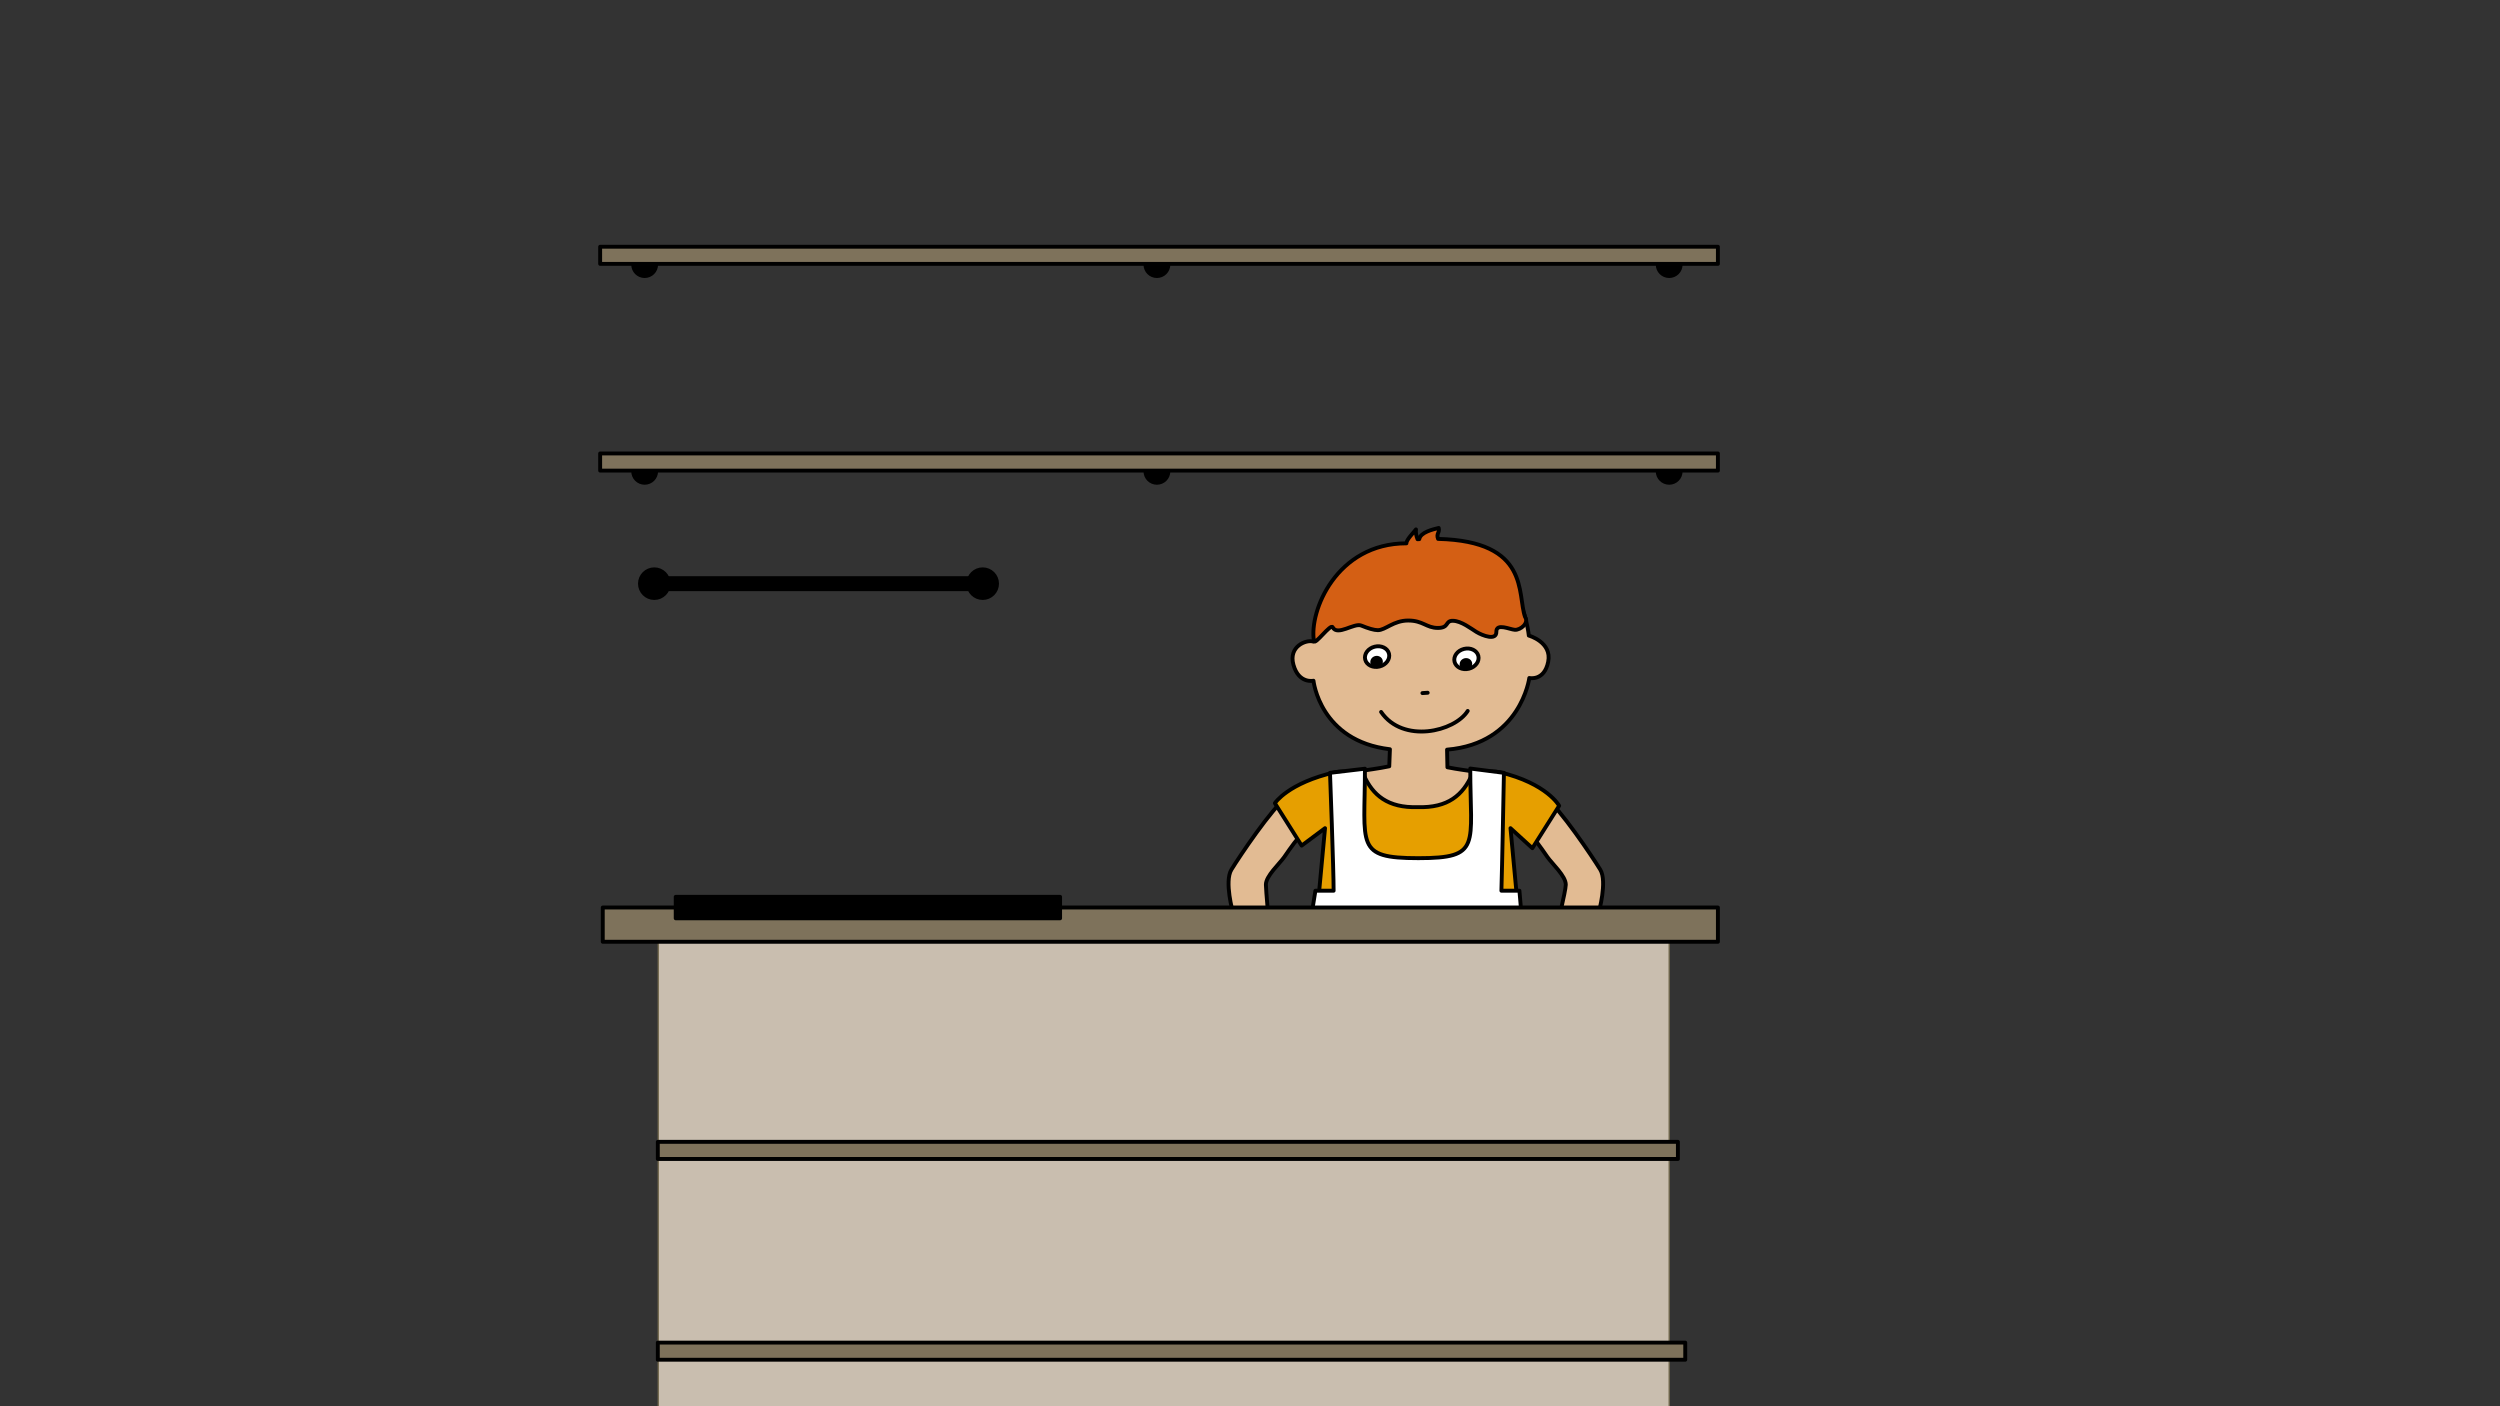 <?xml version="1.0" encoding="utf-8"?>
<!-- Generator: Adobe Illustrator 16.0.0, SVG Export Plug-In . SVG Version: 6.00 Build 0)  -->
<!DOCTYPE svg PUBLIC "-//W3C//DTD SVG 1.1//EN" "http://www.w3.org/Graphics/SVG/1.1/DTD/svg11.dtd">
<svg version="1.1" xmlns="http://www.w3.org/2000/svg" xmlns:xlink="http://www.w3.org/1999/xlink" x="0px" y="0px"
	 width="1919.999px" height="1080px" viewBox="0 0 1919.999 1080" enable-background="new 0 0 1919.999 1080" xml:space="preserve">
<rect x="0" y="0" width="1919.999" height="1080" fill="#333333" stroke="none"/>
<g id="zid" display="none">
	<rect display="inline" fill="#EDEBDD" width="1919.999" height="1080"/>
</g>
<g id="zunaj" display="none">
	<g id="zunaj_2_" display="inline">
		<g>
			<g>
				<defs>
					<rect id="SVGID_1_" width="370.197" height="1080"/>
				</defs>
				<clipPath id="SVGID_2_">
					<use xlink:href="#SVGID_1_"  overflow="visible"/>
				</clipPath>
				<g clip-path="url(#SVGID_2_)">
					<g>
						<rect x="-2.334" y="131.959" fill="none" width="243.568" height="963.198"/>
					</g>
					<g>
						
							<path fill="#57B2E5" stroke="#000000" stroke-width="3" stroke-linecap="round" stroke-linejoin="round" stroke-miterlimit="10" d="
							M408.211,884.429V-17.318H-34.145V897.64C69.58,894.362,355.508,874.438,408.211,884.429z"/>
						
							<path fill="#B8B5B5" stroke="#000000" stroke-width="3" stroke-linecap="round" stroke-linejoin="round" stroke-miterlimit="10" d="
							M-2.334,669.634c16.279,2.486,34.182-9.228,47.799-17.979c22.082-14.189,52.781-36.725,67.682-61.172
							c8.33-13.67,11.939-31.067,19.969-45.3c10.758-19.067,27.197-32.627,41.484-48.297c8.805-9.657,36.48-55.834,46.898-51.124
							c13.273,6.002,22.527,46.681,33.746,59.673c6.945,8.044,15.707,14.103,23.291,21.372c8.992,8.623,13.758,17.967,20.951,28.857
							c10.605,16.061,22.354,24.009,38.744,29.726c12.699,4.431,44.662,9.409,47.695,23.686c2.781,13.085,9.904,68.227,9.904,81.703
							c0,40.664-41.461,33.782-45.82,74.202c-4.188,38.854,1.791,80.892-4.303,118.916c-41.059,3.098-83.105,0.227-124.313,0.227
							c-18.148,0-35.275,3.586-53.115,4.524c-21.637,1.138-42.422-10.719-63.24-16.632c-18.232-5.179-30.064-17.365-45.811-30.209
							c-8.371-6.827-17.961-12.248-25.35-20.338c-15.924-17.436-10.188-52.72-13.279-75.927
							c-2.492-18.696-0.906-38.337-3.523-56.744c-1.516-10.67-1.506-15.093-12.941-13.165"/>
						
							<path fill="#B8B5B5" stroke="#000000" stroke-width="3" stroke-linecap="round" stroke-linejoin="round" stroke-miterlimit="10" d="
							M-91.801,569.302c-11.857,5.538-26.814,9.709-39.762,14.716c-15.354,5.938-23.48,12.37-35.764,19.87
							c-18.109,11.061-38.162,16.532-66.141,20.47c-21.684,3.051-20.973,1.514-26.152,11.344c-4.746,9.01-4.436,20.631-4.436,29.91
							c0,28,3.035,54.575,10.477,82.407c7.15,26.756-3.059,55.7,7.346,81.885c70.09,2.133,141.869,0.154,212.213,0.154
							c30.982,0,60.219,2.47,90.674,3.115c36.938,0.784,72.422-7.38,107.955-11.451c31.125-3.565,51.326-11.958,78.205-20.802
							c14.289-4.701,30.66-8.434,43.273-14.004c27.186-12.006,17.389-36.302,22.67-52.282c6.949-21.041,12.752-43.805-13.498-53.505
							c-27.313-10.093-58.016-12.812-85.695-22.226c-36.865-12.54-76.723-26.304-105.969-49.224
							c-23.451-18.376-40.768-36.639-67.793-52.771c-16.42-9.803-52.959-32.479-74.326-28.134
							C-61.223,533.39-72.035,560.069-91.801,569.302z"/>
						
							<path fill="#39A935" stroke="#000000" stroke-width="3" stroke-linecap="round" stroke-linejoin="round" stroke-miterlimit="10" d="
							M125.645,667.006c52.199,9.396,98.514-18.8,143.146-30.586s116.313,7.652,116.313,7.652v186.282H-2.646V683.519v-24.253
							C38.979,655.59,83.02,659.337,125.645,667.006z"/>
						
							<path fill="#93C01F" stroke="#000000" stroke-width="3" stroke-linecap="round" stroke-linejoin="round" stroke-miterlimit="10" d="
							M101.07,740.315C64.953,743.637-2.646,728.128-2.646,728.128v417.169h393.525l7.428-387.363l-7.428-26.254
							c-21.008-1.854-91.807-8.493-135.797,0.922C203.895,739.491,121.395,733.16,101.07,740.315z"/>
						
							<path fill="#0073B3" stroke="#000000" stroke-width="3" stroke-linecap="round" stroke-linejoin="round" stroke-miterlimit="10" d="
							M395.832,932.587c0,0-21.617-18.958-33.77-24.229c-8.789-3.815-21.83-0.449-31.396-1.611
							c-13.605-1.645-28.158,3.203-41.867,3.439c-17.043,0.292-33.363-11.188-50.59-9.039c-9.191,1.147-18.293,5.266-27.271,7.082
							c-29.684,6.01-46.275-8.882-70.98-16.443c-19.545-5.984-43.754,1.168-63.188,4.779c-25.834,4.802-52.539,3.565-79.264,3.505
							c-17.678-0.041-27.332-1.637-37.32,15.001c-18.936,31.546-16.66,69.912-34.688,101.833
							c-14.082,24.931-32.367,115.463,8.48,123.001c12.736,2.349,26.189-0.396,39.189-0.181c8.332,0.141,14.053,2.186,20.693,6.661
							c7.9,5.323,14.246,10.393,23.535,13.417c20.762,6.771,40.971,6.1,62.193,10.771c25.639,5.638,51.201,11.774,77.6,13.819
							c25.771,1.994,30.855,7.328,43.189,32.479c9.209,18.777,219.385-63.934,219.385-63.934L395.832,932.587z"/>
					</g>
					<g>
						<path stroke="#282828" stroke-width="3" stroke-linecap="round" stroke-linejoin="round" stroke-miterlimit="10" d="
							M71.023,464.629"/>
					</g>
					<g>
						<path stroke="#282828" stroke-width="3" stroke-linecap="round" stroke-linejoin="round" stroke-miterlimit="10" d="
							M48.375,464.629"/>
					</g>
					<g>
						
							<path fill="#785C37" stroke="#000000" stroke-width="3" stroke-linecap="round" stroke-linejoin="round" stroke-miterlimit="10" d="
							M89.668,404.813c-26.689-15.73-65.865-25.525-88.281-30.197c0.025-0.064,0.061-0.125,0.076-0.193
							c0.021-0.092,0.021-0.189,0.039-0.281c22.697,2.737,58.215,4.687,87.455-6.07c3.07-1.131,2.779-3.504-0.652-5.303
							c-3.438-1.801-8.711-2.342-11.783-1.207c-30.244,11.119-67.797,6.483-86.244,3.635c-1.137-0.315-2.33-0.594-3.574-0.813
							c-145.852-25.712-310.635,4.323-317.574,5.613c-7.523,1.399-9.313,5.784-3.994,9.797c3.012,2.272,7.664,3.938,12.498,4.701
							c3.695,0.582,7.496,0.637,10.758,0.032c1.602-0.297,161.459-29.362,294.658-5.907c0.096,0.018,0.195,0.028,0.291,0.045
							c5.475,0.911,61.848,10.616,94.287,29.733c1.498,0.883,3.451,1.508,5.447,1.824c2.266,0.355,4.584,0.316,6.352-0.214
							C92.752,409.02,92.859,406.689,89.668,404.813z"/>
						
							<path fill="#39A935" stroke="#000000" stroke-width="3" stroke-linecap="round" stroke-linejoin="round" stroke-miterlimit="10" d="
							M70.707,372.514c-0.988-10.73,2.094-19.141,9.176-25.014c9.783-8.109,24.531-9.566,31.248-9.789
							c-3.43,14.206-8.766,24.389-15.879,30.283C85.324,376.229,74.59,373.803,70.707,372.514z"/>
						
							<path fill="#39A935" stroke="#000000" stroke-width="3" stroke-linecap="round" stroke-linejoin="round" stroke-miterlimit="10" d="
							M79.625,405.295c7.068-4.336,13.918-5.066,20.383-2.181c8.926,3.991,14.951,13.675,17.387,18.233
							c-10.969,2.467-19.811,2.25-26.301-0.652C82.035,416.648,80.055,408.412,79.625,405.295z"/>
						
							<path fill="#39A935" stroke="#000000" stroke-width="3" stroke-linecap="round" stroke-linejoin="round" stroke-miterlimit="10" d="
							M35.5,383.287c8.258,0.756,14.184,4.268,17.637,10.447c4.764,8.539,3.799,19.901,3.023,25.013
							c-10.264-4.585-17.221-10.048-20.686-16.257C30.639,393.827,33.979,386.043,35.5,383.287z"/>
						
							<path fill="#39A935" stroke="#000000" stroke-width="3" stroke-linecap="round" stroke-linejoin="round" stroke-miterlimit="10" d="
							M71.061,362.839c8.014-2.144,14.787-0.896,20.16,3.716c7.42,6.368,10.436,17.367,11.473,22.432
							c-11.217-0.76-19.631-3.488-25.025-8.118C70.137,374.404,70.586,365.945,71.061,362.839z"/>
					</g>
					<g>
						
							<path fill="#785C37" stroke="#000000" stroke-width="3" stroke-linecap="round" stroke-linejoin="round" stroke-miterlimit="10" d="
							M58.449,246.143c-30.447,5.721-66.395,24.121-86.35,35.354c-0.021-0.065-0.037-0.136-0.066-0.197
							c-0.047-0.084-0.107-0.157-0.156-0.239c18.893-12.873,46.918-34.772,61.859-62.113c1.568-2.872-0.213-4.469-3.979-3.563
							c-3.773,0.907-8.104,3.968-9.67,6.841c-15.457,28.276-46.783,49.496-62.549,59.49c-1.064,0.51-2.146,1.085-3.23,1.736
							c-126.748,76.609-231.066,207.653-235.443,213.191c-4.744,6.006-3.205,10.484,3.438,10.003
							c3.762-0.268,8.361-2.075,12.504-4.682c3.168-1.994,6.064-4.453,8.121-7.055c1.01-1.274,102.264-128.351,217.996-198.333
							c0.086-0.049,0.166-0.108,0.248-0.161c4.725-2.914,53.561-32.699,90.568-39.647c1.705-0.318,3.59-1.136,5.303-2.211
							c1.939-1.223,3.658-2.779,4.641-4.34C63.539,247.285,62.09,245.46,58.449,246.143z"/>
						
							<path fill="#39A935" stroke="#000000" stroke-width="3" stroke-linecap="round" stroke-linejoin="round" stroke-miterlimit="10" d="
							M22.369,231.939c-6.092-5.633-8.65-12.028-7.619-19.031c1.424-9.674,9.111-18.094,12.846-21.674
							c5.342,9.89,7.527,18.461,6.488,25.49C32.643,226.543,25.25,230.682,22.369,231.939z"/>
						
							<path fill="#39A935" stroke="#000000" stroke-width="3" stroke-linecap="round" stroke-linejoin="round" stroke-miterlimit="10" d="
							M51.625,255.52c-3.271-7.619-3.008-14.502,0.783-20.483c5.232-8.257,15.686-12.82,20.553-14.574
							c0.857,11.207-0.633,19.929-4.443,25.931C63.207,254.771,54.77,255.546,51.625,255.52z"/>
						
							<path fill="#39A935" stroke="#000000" stroke-width="3" stroke-linecap="round" stroke-linejoin="round" stroke-miterlimit="10" d="
							M-11.918,272.596c6.264-5.441,12.898-7.291,19.75-5.502c9.461,2.471,16.992,11.031,20.145,15.133
							c-10.416,4.23-19.172,5.471-26.051,3.674C-7.674,283.395-10.982,275.596-11.918,272.596z"/>
						
							<path fill="#39A935" stroke="#000000" stroke-width="3" stroke-linecap="round" stroke-linejoin="round" stroke-miterlimit="10" d="
							M50.938,254.438c3.41-7.56,8.662-12.013,15.631-13.258c9.631-1.716,20.055,2.907,24.631,5.313
							c-7.686,8.2-15.119,12.989-22.119,14.237C59.313,262.475,53.043,256.775,50.938,254.438z"/>
						
							<path fill="#39A935" stroke="#000000" stroke-width="3" stroke-linecap="round" stroke-linejoin="round" stroke-miterlimit="10" d="
							M26.107,231.482c-7.85,2.678-14.693,1.889-20.363-2.351c-7.832-5.853-11.582-16.621-12.957-21.606
							c11.24,0.004,19.82,2.158,25.51,6.416C26.248,219.878,26.371,228.35,26.107,231.482z"/>
					</g>
					<g>
						
							<path fill="#785C37" stroke="#000000" stroke-width="3" stroke-linecap="round" stroke-linejoin="round" stroke-miterlimit="10" d="
							M24.699,495.316C17.271,465.24-3.125,430.39-15.465,411.1c0.063-0.029,0.133-0.045,0.189-0.08
							c0.082-0.049,0.152-0.115,0.232-0.17c13.918,18.138,37.363,44.885,65.502,58.263c2.957,1.402,4.449-0.467,3.334-4.177
							c-1.119-3.715-4.418-7.863-7.375-9.268c-29.104-13.839-52.055-43.92-62.922-59.096c-0.568-1.032-1.205-2.081-1.916-3.127
							c-83.635-122.228-220.352-218.992-226.129-223.051c-6.262-4.396-10.648-2.608-9.793,3.998c0.48,3.741,2.545,8.23,5.379,12.221
							c2.17,3.051,4.789,5.802,7.502,7.712c1.33,0.937,133.91,94.862,210.309,206.465c0.053,0.083,0.117,0.161,0.174,0.239
							c3.18,4.553,35.668,51.632,44.691,88.188c0.416,1.686,1.336,3.521,2.508,5.17c1.33,1.866,2.98,3.496,4.594,4.388
							C23.848,500.463,25.588,498.912,24.699,495.316z"/>
						
							<path fill="#39A935" stroke="#000000" stroke-width="3" stroke-linecap="round" stroke-linejoin="round" stroke-miterlimit="10" d="
							M36.846,458.491c5.281-6.396,11.523-9.313,18.572-8.681c9.736,0.879,18.578,8.08,22.365,11.604
							c-9.574,5.89-18.012,8.557-25.088,7.916C42.813,468.444,38.266,461.298,36.846,458.491z"/>
						
							<path fill="#39A935" stroke="#000000" stroke-width="3" stroke-linecap="round" stroke-linejoin="round" stroke-miterlimit="10" d="
							M14.852,489.216c10.77-5.358,20.76-5.544,29.732-0.543c12.387,6.907,19.854,21.67,22.789,28.574
							c-16.162,2.163-28.914,0.716-37.92-4.313C16.881,505.928,15.068,493.774,14.852,489.216z"/>
						
							<path fill="#39A935" stroke="#000000" stroke-width="3" stroke-linecap="round" stroke-linejoin="round" stroke-miterlimit="10" d="
							M-0.924,430.477c8.002,2.19,13.223,6.688,15.535,13.38c3.193,9.239,0.25,20.256-1.408,25.154
							C3.9,462.694-1.986,456.096-4.313,449.377C-7.555,439.998-2.9,432.92-0.924,430.477z"/>
						
							<path fill="#39A935" stroke="#000000" stroke-width="3" stroke-linecap="round" stroke-linejoin="round" stroke-miterlimit="10" d="
							M12.889,486.457c7.738,2.979,12.48,7.972,14.117,14.859c2.256,9.517-1.773,20.184-3.916,24.89
							c-8.621-7.209-13.822-14.363-15.461-21.281C5.336,495.271,10.67,488.689,12.889,486.457z"/>
					</g>
					<g>
						<g>
							
								<path fill="#785C37" stroke="#000000" stroke-width="3" stroke-linecap="round" stroke-linejoin="round" stroke-miterlimit="10" d="
								M204.818,305.884c-29.934-7.983-72.154-6.771-72.166-6.864c22.602-3.459,36.334-10.121,61.609-28.336
								c2.654-1.914,1.738-4.121-2.053-4.933c-3.793-0.813-9.02,0.083-11.674,2c-26.145,18.836-53.564,24.458-72.098,26.669
								c-1.18,0.001-2.404,0.053-3.66,0.175c-147.4,14.41-298.061,87.604-304.398,90.71c-6.871,3.369-7.416,8.074-1.215,10.51
								c3.512,1.381,8.439,1.734,13.301,1.172c3.717-0.433,7.393-1.4,10.371-2.857c1.463-0.716,147.639-71.65,282.242-84.838
								c0.098-0.01,0.197-0.025,0.295-0.037c5.518-0.592,52.426-6.384,88.807,3.318c1.68,0.447,3.73,0.525,5.738,0.293
								c2.277-0.268,4.5-0.928,6.061-1.912C208.92,309.109,208.396,306.837,204.818,305.884z"/>
							
								<path fill="#39A935" stroke="#000000" stroke-width="3" stroke-linecap="round" stroke-linejoin="round" stroke-miterlimit="10" d="
								M184.148,275.188c-1.797-10.812,0.705-19.567,7.451-26.053c9.324-8.955,24.176-11.527,30.971-12.249
								c-2.42,14.665-7.076,25.39-13.854,31.897C199.254,277.874,188.184,276.211,184.148,275.188z"/>
							
								<path fill="#39A935" stroke="#000000" stroke-width="3" stroke-linecap="round" stroke-linejoin="round" stroke-miterlimit="10" d="
								M-15.346,379.936c-1.797-10.812,0.705-19.567,7.451-26.053c9.324-8.956,24.178-11.527,30.973-12.249
								C20.656,356.299,16,367.021,9.223,373.531C-0.24,382.621-11.311,380.958-15.346,379.936z"/>
							
								<path fill="#39A935" stroke="#000000" stroke-width="3" stroke-linecap="round" stroke-linejoin="round" stroke-miterlimit="10" d="
								M-34.172,369.861c10.311-3.715,19.375-2.832,26.969,2.638c10.488,7.558,15.691,21.704,17.627,28.258
								c-14.861,0.261-26.25-2.389-33.873-7.883C-34.094,385.203-34.451,374.016-34.172,369.861z"/>
							
								<path fill="#39A935" stroke="#000000" stroke-width="3" stroke-linecap="round" stroke-linejoin="round" stroke-miterlimit="10" d="
								M87.123,311.257c-8.049,1.99-14.799,0.618-20.084-4.091c-7.305-6.506-10.113-17.559-11.057-22.641
								c11.201,0.968,19.563,3.851,24.869,8.58C88.264,299.707,87.658,308.154,87.123,311.257z"/>
							
								<path fill="#39A935" stroke="#000000" stroke-width="3" stroke-linecap="round" stroke-linejoin="round" stroke-miterlimit="10" d="
								M193.371,309.902c1.438-8.166,5.428-13.781,11.875-16.709c8.902-4.041,20.145-2.137,25.176-0.938
								c-5.42,9.851-11.443,16.327-17.916,19.265C203.471,315.62,195.99,311.646,193.371,309.902z"/>
							
								<path fill="#39A935" stroke="#000000" stroke-width="3" stroke-linecap="round" stroke-linejoin="round" stroke-miterlimit="10" d="
								M193.316,308.449c7.559-3.413,14.445-3.28,20.494,0.395c8.357,5.078,13.119,15.439,14.965,20.27
								c-11.189,1.072-19.938-0.252-26.01-3.944C194.287,320.016,193.354,311.596,193.316,308.449z"/>
							
								<path fill="#39A935" stroke="#000000" stroke-width="3" stroke-linecap="round" stroke-linejoin="round" stroke-miterlimit="10" d="
								M88.438,308.368c5.363-6.325,11.643-9.16,18.684-8.435c9.729,1.004,18.471,8.323,22.211,11.895
								c-9.65,5.768-18.119,8.322-25.189,7.592C94.27,318.4,89.818,311.195,88.438,308.368z"/>
							
								<path fill="#39A935" stroke="#000000" stroke-width="3" stroke-linecap="round" stroke-linejoin="round" stroke-miterlimit="10" d="
								M186.563,276.116c-5.906-3.892-8.957-8.917-9.066-14.957c-0.152-8.345,5.146-16.503,7.785-20.039
								c5.883,7.58,8.918,14.489,9.025,20.554C194.461,270.143,188.814,274.654,186.563,276.116z"/>
						</g>
						
							<path fill="#39A935" stroke="#000000" stroke-width="3" stroke-linecap="round" stroke-linejoin="round" stroke-miterlimit="10" d="
							M87.727,310.3c-2.822-7.798-2.16-14.653,1.971-20.403c5.709-7.938,16.406-11.89,21.365-13.356
							c0.205,11.241-1.789,19.858-5.939,25.63C99.33,310.229,90.867,310.508,87.727,310.3z"/>
					</g>
					<g>
						
							<path fill="#B17F49" stroke="#1D1D1B" stroke-width="3" stroke-linecap="round" stroke-linejoin="round" stroke-miterlimit="10" d="
							M77.273,883.816c0,10.935-15.818,19.798-35.332,19.798c-19.512,0-35.33-8.863-35.33-19.798
							c0-10.934,15.818-28.022,35.33-28.022C61.455,855.794,77.273,872.884,77.273,883.816z"/>
						
							<path fill="#925F36" stroke="#1D1D1B" stroke-width="3" stroke-linecap="round" stroke-linejoin="round" stroke-miterlimit="10" d="
							M88.334,895.579c0,6.757-9.775,12.234-21.834,12.234s-21.834-5.479-21.834-12.234c0-6.758,9.775-17.318,21.834-17.318
							S88.334,888.821,88.334,895.579z"/>
					</g>
				</g>
			</g>
			<g>
				<defs>
					<rect id="SVGID_3_" width="370.197" height="1080"/>
				</defs>
				<clipPath id="SVGID_4_">
					<use xlink:href="#SVGID_3_"  overflow="visible"/>
				</clipPath>
				<g clip-path="url(#SVGID_4_)">
					
						<rect x="52.8" y="680.327" transform="matrix(0.139 -0.99 0.99 0.139 -649.847 663.669)" fill="#683B11" stroke="#000000" stroke-width="3" stroke-linecap="round" stroke-linejoin="round" stroke-miterlimit="10" width="8.131" height="50.69"/>
					
						<rect x="350.036" y="667.372" transform="matrix(0.139 -0.99 0.99 0.139 -381.131 947.046)" fill="#683B11" stroke="#000000" stroke-width="3" stroke-linecap="round" stroke-linejoin="round" stroke-miterlimit="10" width="8.132" height="50.695"/>
					
						<rect x="100.59" y="679.279" transform="matrix(-0.208 -0.978 0.978 -0.208 -561.942 953.146)" fill="#683B11" stroke="#000000" stroke-width="3" stroke-linecap="round" stroke-linejoin="round" stroke-miterlimit="10" width="8.648" height="49.597"/>
					
						<rect x="152.14" y="668.439" transform="matrix(-0.07 -0.998 0.998 -0.07 -527.64 900.966)" fill="#683B11" stroke="#000000" stroke-width="3" stroke-linecap="round" stroke-linejoin="round" stroke-miterlimit="10" width="8.132" height="56.055"/>
					
						<rect x="199.451" y="676.401" transform="matrix(0.139 -0.99 0.99 0.139 -517.787 804.036)" fill="#683B11" stroke="#000000" stroke-width="3" stroke-linecap="round" stroke-linejoin="round" stroke-miterlimit="10" width="8.133" height="46.805"/>
					
						<rect x="6.277" y="675.645" transform="matrix(0.139 -0.99 0.99 0.139 -683.329 611.922)" fill="#683B11" stroke="#000000" stroke-width="3" stroke-linecap="round" stroke-linejoin="round" stroke-miterlimit="10" width="8.133" height="46.803"/>
					
						<rect x="247.924" y="671.513" transform="matrix(-0.174 -0.985 0.985 -0.174 -391.149 1067.066)" fill="#683B11" stroke="#000000" stroke-width="3" stroke-linecap="round" stroke-linejoin="round" stroke-miterlimit="10" width="8.131" height="52.162"/>
					
						<rect x="298.674" y="663.496" transform="matrix(-0.087 -0.996 0.996 -0.087 -359.835 1053.249)" fill="#683B11" stroke="#000000" stroke-width="3" stroke-linecap="round" stroke-linejoin="round" stroke-miterlimit="10" width="8.13" height="56.051"/>
					
						<rect x="52.729" y="698.89" transform="matrix(0.139 -0.99 0.99 0.139 -668.294 679.616)" fill="#683B11" stroke="#000000" stroke-width="3" stroke-linecap="round" stroke-linejoin="round" stroke-miterlimit="10" width="8.134" height="50.695"/>
					
						<rect x="350.03" y="685.944" transform="matrix(0.139 -0.99 0.99 0.139 -399.577 962.876)" fill="#683B11" stroke="#000000" stroke-width="3" stroke-linecap="round" stroke-linejoin="round" stroke-miterlimit="10" width="8.134" height="50.695"/>
					
						<rect x="100.591" y="697.824" transform="matrix(-0.208 -0.978 0.978 -0.208 -580.146 975.366)" fill="#683B11" stroke="#000000" stroke-width="3" stroke-linecap="round" stroke-linejoin="round" stroke-miterlimit="10" width="8.65" height="49.594"/>
					
						<rect x="152.14" y="687.024" transform="matrix(-0.07 -0.998 0.998 -0.07 -546.228 920.682)" fill="#683B11" stroke="#000000" stroke-width="3" stroke-linecap="round" stroke-linejoin="round" stroke-miterlimit="10" width="8.132" height="56.053"/>
					
						<rect x="199.451" y="694.984" transform="matrix(0.139 -0.99 0.99 0.139 -536.189 820.035)" fill="#683B11" stroke="#000000" stroke-width="3" stroke-linecap="round" stroke-linejoin="round" stroke-miterlimit="10" width="8.133" height="46.805"/>
					
						<rect x="6.277" y="694.216" transform="matrix(0.139 -0.99 0.99 0.139 -701.743 628.088)" fill="#683B11" stroke="#000000" stroke-width="3" stroke-linecap="round" stroke-linejoin="round" stroke-miterlimit="10" width="8.134" height="46.805"/>
					
						<rect x="247.913" y="690.053" transform="matrix(-0.173 -0.985 0.985 -0.173 -409.609 1088.479)" fill="#683B11" stroke="#000000" stroke-width="3" stroke-linecap="round" stroke-linejoin="round" stroke-miterlimit="10" width="8.132" height="52.161"/>
					
						<rect x="298.677" y="682.087" transform="matrix(-0.087 -0.996 0.996 -0.087 -378.356 1073.454)" fill="#683B11" stroke="#000000" stroke-width="3" stroke-linecap="round" stroke-linejoin="round" stroke-miterlimit="10" width="8.131" height="56.051"/>
					
						<rect x="52.727" y="717.474" transform="matrix(0.139 -0.99 0.99 0.139 -686.698 695.61)" fill="#683B11" stroke="#000000" stroke-width="3" stroke-linecap="round" stroke-linejoin="round" stroke-miterlimit="10" width="8.134" height="50.695"/>
					
						<rect x="350.034" y="704.54" transform="matrix(0.139 -0.99 0.99 0.139 -417.993 978.873)" fill="#683B11" stroke="#000000" stroke-width="3" stroke-linecap="round" stroke-linejoin="round" stroke-miterlimit="10" width="8.133" height="50.695"/>
					
						<rect x="100.589" y="716.407" transform="matrix(-0.208 -0.978 0.978 -0.208 -598.331 997.791)" fill="#683B11" stroke="#000000" stroke-width="3" stroke-linecap="round" stroke-linejoin="round" stroke-miterlimit="10" width="8.651" height="49.594"/>
					
						<rect x="152.139" y="705.607" transform="matrix(-0.07 -0.998 0.998 -0.07 -564.768 940.559)" fill="#683B11" stroke="#000000" stroke-width="3" stroke-linecap="round" stroke-linejoin="round" stroke-miterlimit="10" width="8.132" height="56.055"/>
					
						<rect x="199.451" y="713.567" transform="matrix(0.139 -0.99 0.99 0.139 -554.613 835.866)" fill="#683B11" stroke="#000000" stroke-width="3" stroke-linecap="round" stroke-linejoin="round" stroke-miterlimit="10" width="8.134" height="46.803"/>
					
						<rect x="6.277" y="712.813" transform="matrix(0.139 -0.99 0.99 0.139 -720.156 644.073)" fill="#683B11" stroke="#000000" stroke-width="3" stroke-linecap="round" stroke-linejoin="round" stroke-miterlimit="10" width="8.132" height="46.803"/>
					
						<rect x="247.913" y="708.638" transform="matrix(-0.174 -0.985 0.985 -0.174 -427.823 1110.446)" fill="#683B11" stroke="#000000" stroke-width="3" stroke-linecap="round" stroke-linejoin="round" stroke-miterlimit="10" width="8.132" height="52.159"/>
					
						<rect x="298.677" y="700.671" transform="matrix(-0.087 -0.996 0.996 -0.087 -396.874 1093.647)" fill="#683B11" stroke="#000000" stroke-width="3" stroke-linecap="round" stroke-linejoin="round" stroke-miterlimit="10" width="8.132" height="56.051"/>
					<g>
						<g>
							<g>
								<path fill="#683B11" d="M38.174,746.222c0,1.561-1.275,2.835-2.836,2.835h-2.459c-1.561,0-2.834-1.274-2.834-2.835V695.84
									c0-1.56,1.273-2.835,2.834-2.835h2.459c1.561,0,2.836,1.275,2.836,2.835V746.222z"/>
								
									<path fill="none" stroke="#000000" stroke-width="3" stroke-linecap="round" stroke-linejoin="round" stroke-miterlimit="10" d="
									M38.174,746.222c0,1.561-1.275,2.835-2.836,2.835h-2.459c-1.561,0-2.834-1.274-2.834-2.835V695.84
									c0-1.56,1.273-2.835,2.834-2.835h2.459c1.561,0,2.836,1.275,2.836,2.835V746.222z"/>
							</g>
							<g>
								<path fill="#683B11" d="M83.41,752.654c0,1.56-1.275,2.835-2.836,2.835h-2.463c-1.561,0-2.836-1.275-2.836-2.835v-50.384
									c0-1.561,1.275-2.836,2.836-2.836h2.463c1.561,0,2.836,1.275,2.836,2.836V752.654z"/>
								
									<path fill="none" stroke="#000000" stroke-width="3" stroke-linecap="round" stroke-linejoin="round" stroke-miterlimit="10" d="
									M83.41,752.654c0,1.56-1.275,2.835-2.836,2.835h-2.463c-1.561,0-2.836-1.275-2.836-2.835v-50.384
									c0-1.561,1.275-2.836,2.836-2.836h2.463c1.561,0,2.836,1.275,2.836,2.836V752.654z"/>
							</g>
							<g>
								<path fill="#683B11" d="M185.658,739.255c0,1.561-1.275,2.835-2.834,2.835h-2.465c-1.559,0-2.834-1.274-2.834-2.835V688.87
									c0-1.561,1.275-2.835,2.834-2.835h2.465c1.559,0,2.834,1.274,2.834,2.835V739.255z"/>
								
									<path fill="none" stroke="#000000" stroke-width="3" stroke-linecap="round" stroke-linejoin="round" stroke-miterlimit="10" d="
									M185.658,739.255c0,1.561-1.275,2.835-2.834,2.835h-2.465c-1.559,0-2.834-1.274-2.834-2.835V688.87
									c0-1.561,1.275-2.835,2.834-2.835h2.465c1.559,0,2.834,1.274,2.834,2.835V739.255z"/>
							</g>
							<g>
								<path fill="#683B11" d="M132.938,743.005c0,1.561-1.273,2.835-2.834,2.835h-2.461c-1.559,0-2.834-1.274-2.834-2.835v-50.381
									c0-1.56,1.275-2.835,2.834-2.835h2.461c1.561,0,2.834,1.275,2.834,2.835V743.005z"/>
								
									<path fill="none" stroke="#000000" stroke-width="3" stroke-linecap="round" stroke-linejoin="round" stroke-miterlimit="10" d="
									M132.938,743.005c0,1.561-1.273,2.835-2.834,2.835h-2.461c-1.559,0-2.834-1.274-2.834-2.835v-50.381
									c0-1.56,1.275-2.835,2.834-2.835h2.461c1.561,0,2.834,1.275,2.834,2.835V743.005z"/>
							</g>
							<g>
								<path fill="#683B11" d="M230.916,746.153c0,1.56-1.275,2.835-2.834,2.835h-2.465c-1.561,0-2.834-1.275-2.834-2.835v-50.383
									c0-1.561,1.273-2.836,2.834-2.836h2.465c1.559,0,2.834,1.275,2.834,2.836V746.153z"/>
								
									<path fill="none" stroke="#000000" stroke-width="3" stroke-linecap="round" stroke-linejoin="round" stroke-miterlimit="10" d="
									M230.916,746.153c0,1.56-1.275,2.835-2.834,2.835h-2.465c-1.561,0-2.834-1.275-2.834-2.835v-50.383
									c0-1.561,1.273-2.836,2.834-2.836h2.465c1.559,0,2.834,1.275,2.834,2.836V746.153z"/>
							</g>
							<g>
								<path fill="#683B11" d="M333.164,732.754c0,1.561-1.275,2.835-2.834,2.835h-2.463c-1.561,0-2.836-1.274-2.836-2.835v-50.385
									c0-1.561,1.275-2.835,2.836-2.835h2.463c1.559,0,2.834,1.274,2.834,2.835V732.754z"/>
								
									<path fill="none" stroke="#000000" stroke-width="3" stroke-linecap="round" stroke-linejoin="round" stroke-miterlimit="10" d="
									M333.164,732.754c0,1.561-1.275,2.835-2.834,2.835h-2.463c-1.561,0-2.836-1.274-2.836-2.835v-50.385
									c0-1.561,1.275-2.835,2.836-2.835h2.463c1.559,0,2.834,1.274,2.834,2.835V732.754z"/>
							</g>
							<g>
								<path fill="#683B11" d="M280.443,736.504c0,1.561-1.273,2.835-2.834,2.835h-2.463c-1.559,0-2.834-1.274-2.834-2.835v-50.381
									c0-1.56,1.275-2.835,2.834-2.835h2.463c1.561,0,2.834,1.275,2.834,2.835V736.504z"/>
								
									<path fill="none" stroke="#000000" stroke-width="3" stroke-linecap="round" stroke-linejoin="round" stroke-miterlimit="10" d="
									M280.443,736.504c0,1.561-1.273,2.835-2.834,2.835h-2.463c-1.559,0-2.834-1.274-2.834-2.835v-50.381
									c0-1.56,1.275-2.835,2.834-2.835h2.463c1.561,0,2.834,1.275,2.834,2.835V736.504z"/>
							</g>
						</g>
					</g>
				</g>
			</g>
			<g>
				<defs>
					<rect id="SVGID_5_" width="370.197" height="1080"/>
				</defs>
				<clipPath id="SVGID_6_">
					<use xlink:href="#SVGID_5_"  overflow="visible"/>
				</clipPath>
			</g>
		</g>
	</g>
</g>
<g id="zavesa" display="none">
	<g display="inline">
		<defs>
			<rect id="SVGID_13_" width="420" height="1080"/>
		</defs>
		<clipPath id="SVGID_8_">
			<use xlink:href="#SVGID_13_"  overflow="visible"/>
		</clipPath>
	</g>
</g>
<g id="pohistvo">
	<g id="pohistvo_1_">
		<g>
			<g>
				<defs>
					<rect id="SVGID_19_" width="1919.998" height="1080"/>
				</defs>
				<clipPath id="SVGID_10_">
					<use xlink:href="#SVGID_19_"  overflow="visible"/>
				</clipPath>
				<g clip-path="url(#SVGID_10_)">
					<g>
						<g>
							<g>
								
									<path fill="#E2BB93" stroke="#000000" stroke-width="3" stroke-linecap="round" stroke-linejoin="round" stroke-miterlimit="10" d="
									M1229.002,667.896c-6.129-10.007-30.92-47.003-42.66-55.942c-7.277-5.539-16.229-10.241-27.799-13.894
									c-16.506-5.209-30.873-5.55-46.922-8.785l-0.277-13.545c56.596-4.753,63.156-55.035,63.156-55.035
									s11.479,2.612,14.498-12.406c3.059-15.209-14.865-20.16-14.865-20.16s-6.48-68.339-65.85-67.253
									c-6.166,0.112-11.955,0.499-17.439,1.109c-5.484-0.61-11.275-0.997-17.441-1.109c-59.363-1.086-41.072,59.826-64.289,71.398
									c-0.504,0.244-0.75,0.403-0.75,0.403c-5.129-1.541-18.973,3.648-15.002,17.896c4.111,14.762,15.387,12.229,15.387,12.229
									s4.926,46.313,58.701,52.62l-0.504,13.108c-16.348,3.408-33.9,4.207-50.77,9.528c-11.568,3.651-20.52,8.354-27.797,13.894
									c-11.744,8.939-36.535,45.937-42.662,55.941c-5.559,9.084,1.205,32.956,1.205,32.956l3.301,7.772
									c0,0,25.275,12.514,24.488,2.272c-0.33-4.346-2.387-26.018-2.504-31.388c-0.145-6.632,10.498-16.165,14.082-21.29
									c11.492-16.43,14.797-23.438,43.217-27.899c3.338-0.526,8.98,42.063,12.547,74.814h90.613
									c3.568-32.751,9.211-75.342,12.547-74.814c28.42,4.463,31.729,11.471,43.217,27.899c3.584,5.125,14.23,14.658,14.088,21.29
									c-0.121,5.37-7.18,33.042-7.514,37.388c-0.785,10.24,24.492-2.272,24.492-2.272l8.299-13.772
									C1227.795,700.851,1234.559,676.979,1229.002,667.896z"/>
							</g>
							
								<path fill="none" stroke="#000000" stroke-width="3" stroke-linecap="round" stroke-linejoin="round" stroke-miterlimit="10" d="
								M1060.688,546.785c16.846,24.563,56.51,15.168,66.51-0.782"/>
							
								<line fill="none" stroke="#000000" stroke-width="3" stroke-linecap="round" stroke-linejoin="round" stroke-miterlimit="10" x1="1092.424" y1="532.293" x2="1096.451" y2="532.033"/>
							<g>
								
									<path fill="#FFFFFF" stroke="#000000" stroke-width="3" stroke-linecap="round" stroke-linejoin="round" stroke-miterlimit="10" d="
									M1066.736,501.97c1.061,4.199-2.172,8.637-7.215,9.901c-5.053,1.268-9.992-1.108-11.049-5.31
									c-1.055-4.198,2.178-8.631,7.223-9.895C1060.736,495.399,1065.686,497.77,1066.736,501.97z"/>
								<path stroke="#000000" stroke-width="3" stroke-linecap="round" stroke-linejoin="round" stroke-miterlimit="10" d="
									M1060.441,507.467c0.424,1.647-0.693,3.342-2.467,3.797c-1.805,0.45-3.586-0.522-3.998-2.174
									c-0.412-1.636,0.699-3.328,2.494-3.783C1058.258,504.861,1060.043,505.825,1060.441,507.467z"/>
							</g>
							<g>
								
									<path fill="#FFFFFF" stroke="#000000" stroke-width="3" stroke-linecap="round" stroke-linejoin="round" stroke-miterlimit="10" d="
									M1135.359,503.679c1.053,4.202-2.18,8.637-7.223,9.904c-5.047,1.27-9.986-1.113-11.049-5.313
									c-1.055-4.199,2.18-8.627,7.229-9.894C1129.357,497.111,1134.303,499.483,1135.359,503.679z"/>
								<path stroke="#000000" stroke-width="3" stroke-linecap="round" stroke-linejoin="round" stroke-miterlimit="10" d="
									M1129.063,509.18c0.418,1.648-0.697,3.346-2.477,3.796c-1.799,0.452-3.582-0.52-3.996-2.172
									c-0.408-1.636,0.703-3.329,2.496-3.779C1126.875,506.573,1128.658,507.537,1129.063,509.18z"/>
							</g>
							
								<path fill="#D45F14" stroke="#000000" stroke-width="3" stroke-linecap="round" stroke-linejoin="round" stroke-miterlimit="10" d="
								M1108.412,481.729"/>
							
								<path fill="#D45F14" stroke="#000000" stroke-width="3" stroke-linecap="round" stroke-linejoin="round" stroke-miterlimit="10" d="
								M1171.232,473.759c-6.16-17.538,3.967-58.16-66.779-59.879c-1.668-4.154,1.439-4.813,0.475-8.404
								c-4.43,1.078-13.973,3.268-14.918,8.582c-0.447,0.021-0.895,0.041-1.34,0.065c-0.949-2.406-1.547-5.089-1.205-7.545
								c-1.479,2.106-7.426,7.89-7.344,10.708c-53.693,0-74.893,52.188-71.01,74.986c0.627,3.678,12.848-13.624,14.402-10.543
								c3.523,6.985,16.494-3.528,21.924-1.313c5.428,2.226,9.84,3.553,12.74,3.553c5.805,0,12.031-7.414,23.309-7.406
								c11.459,0.011,13.912,5.692,22.83,5.692c8.92,0,5.305-5.639,11.609-5.483c6.449,0.152,13.951,6.117,17.906,8.521
								c4.887,2.972,15.514,6.94,15.367-0.046c-0.146-6.985,10.291-1.796,14.244-1.548
								C1167.623,483.963,1174.551,478.548,1171.232,473.759z"/>
						</g>
						<g>
							
								<path fill="#E69F00" stroke="#000100" stroke-width="3" stroke-linecap="round" stroke-linejoin="round" stroke-miterlimit="10" d="
								M1160.057,636.036l16.807,15.37l20.559-32.587c0,0-9.211-17.076-45.584-25.766c-5.736-1.369-20.607,0.111-21.332,1.769
								c-6.885,15.722-18.467,25.798-41.664,25.054c-23.025,0.737-34.602-9.178-41.504-24.694
								c-0.785-1.768-15.848-3.521-21.646-2.206c-36.533,8.293-46.584,23.869-46.584,23.869l20.555,32.588l17.961-13.396
								l-7.186,77.104h156.805L1160.057,636.036z"/>
						</g>
						<g>
							
								<path fill="#FFFFFF" stroke="#000000" stroke-width="3" stroke-linecap="round" stroke-linejoin="round" stroke-miterlimit="10" d="
								M1152.746,697.517l15.334,0.109l-1.162-13.556h-13.84c0.512-14.409,1.932-90.524,1.932-90.524l-25.855-3.309
								c0,59.072,8.977,68.839-39.895,68.839c-48.865,0-40.988-9.644-40.988-68.714l-26.836,3.184c0,0,2.855,76.124,2.775,90.524
								h-13.982l-2.166,13.445h15.984c-0.049,2.496-0.113,5.046-0.189,7.617h128.854
								C1152.703,702.566,1152.713,700.017,1152.746,697.517z"/>
						</g>
					</g>
					<rect x="505.529" y="723.216" fill="#C9BEAF" stroke="#70674B" stroke-miterlimit="10" width="776.4" height="359.171"/>
					
						<rect x="505.197" y="876.93" fill="#7E725B" stroke="#000000" stroke-width="3" stroke-linecap="round" stroke-linejoin="round" stroke-miterlimit="10" width="783.43" height="13.157"/>
					
						<rect x="505.197" y="1031.125" fill="#7E725B" stroke="#000000" stroke-width="3" stroke-linecap="round" stroke-linejoin="round" stroke-miterlimit="10" width="789.066" height="13.157"/>
					<g>
						
							<rect x="462.918" y="696.968" fill="#7E725B" stroke="#000000" stroke-width="3" stroke-linecap="round" stroke-linejoin="round" stroke-miterlimit="10" width="856.43" height="26.316"/>
					</g>
					<g>
						
							<rect x="502.504" y="444.024" stroke="#000000" stroke-width="3" stroke-linecap="round" stroke-linejoin="round" stroke-miterlimit="10" width="252.207" height="8.46"/>
						
							<circle stroke="#000000" stroke-width="3" stroke-linecap="round" stroke-linejoin="round" stroke-miterlimit="10" cx="502.504" cy="448.254" r="11.01"/>
						
							<circle stroke="#000000" stroke-width="3" stroke-linecap="round" stroke-linejoin="round" stroke-miterlimit="10" cx="754.713" cy="448.254" r="11.009"/>
					</g>
					
						<path fill="#58595B" stroke="#000000" stroke-width="3" stroke-linecap="round" stroke-linejoin="round" stroke-miterlimit="10" d="
						M596.42,520.993"/>
					
						<rect x="460.918" y="348.265" fill="#7E725B" stroke="#000000" stroke-width="3" stroke-linecap="round" stroke-linejoin="round" stroke-miterlimit="10" width="858.43" height="13.156"/>
					<path stroke="#000000" stroke-width="3" stroke-linecap="round" stroke-linejoin="round" stroke-miterlimit="10" d="
						M503.898,361.978c0,4.86-3.939,8.803-8.803,8.803c-4.861,0-8.803-3.941-8.803-8.803H503.898z"/>
					<path stroke="#000000" stroke-width="3" stroke-linecap="round" stroke-linejoin="round" stroke-miterlimit="10" d="
						M897.316,361.978c0,4.86-3.941,8.803-8.803,8.803s-8.803-3.941-8.803-8.803H897.316z"/>
					
						<rect x="460.918" y="189.499" fill="#7E725B" stroke="#000000" stroke-width="3" stroke-linecap="round" stroke-linejoin="round" stroke-miterlimit="10" width="858.43" height="13.157"/>
					<path stroke="#000000" stroke-width="3" stroke-linecap="round" stroke-linejoin="round" stroke-miterlimit="10" d="
						M503.898,203.212c0,4.861-3.939,8.803-8.803,8.803c-4.861,0-8.803-3.94-8.803-8.803H503.898z"/>
					<path stroke="#000000" stroke-width="3" stroke-linecap="round" stroke-linejoin="round" stroke-miterlimit="10" d="
						M1290.732,361.978c0,4.86-3.939,8.803-8.803,8.803c-4.861,0-8.803-3.941-8.803-8.803H1290.732z"/>
					<path stroke="#000000" stroke-width="3" stroke-linecap="round" stroke-linejoin="round" stroke-miterlimit="10" d="
						M1290.732,203.212c0,4.861-3.939,8.803-8.803,8.803c-4.861,0-8.803-3.94-8.803-8.803H1290.732z"/>
					<path stroke="#000000" stroke-width="3" stroke-linecap="round" stroke-linejoin="round" stroke-miterlimit="10" d="
						M897.316,203.212c0,4.861-3.941,8.803-8.803,8.803s-8.803-3.94-8.803-8.803H897.316z"/>
					
						<rect x="518.947" y="688.776" stroke="#000000" stroke-width="3" stroke-linecap="round" stroke-linejoin="round" stroke-miterlimit="10" width="295.205" height="16.475"/>
				</g>
			</g>
		</g>
	</g>
</g>
<g id="pivot" display="none">
	<g id="pivot_1_" display="inline">
		<path fill="#EFE342" d="M633.662,533.077"/>
		<circle fill="#EFE342" cx="540.816" cy="549.901" r="7.857"/>
		<circle fill="#EFE342" cx="598.453" cy="549.901" r="7.857"/>
		<circle fill="#EFE342" cx="656.089" cy="549.901" r="7.857"/>
		<circle fill="#EFE342" cx="713.725" cy="549.901" r="7.857"/>
		<circle fill="#EFE342" cx="194.648" cy="568.563" r="7.857"/>
		<circle fill="#EFE342" cx="153.225" cy="395.88" r="7.857"/>
		<circle fill="#EFE342" cx="216.305" cy="860.51" r="7.857"/>
		<circle fill="#EFE342" cx="170.27" cy="1029.254" r="7.857"/>
		<circle fill="#EFE342" cx="96.451" cy="835.214" r="7.857"/>
		<circle fill="#EFE342" cx="590.151" cy="693.019" r="7.857"/>
		<circle fill="#EFE342" cx="743.709" cy="693.019" r="7.857"/>
		<circle fill="#EFE342" cx="1233.867" cy="709.019" r="7.857"/>
		<circle fill="#EFE342" cx="970.92" cy="709.019" r="7.857"/>
		<circle fill="#EFE342" cx="532.127" cy="195.775" r="7.857"/>
		<circle fill="#EFE342" cx="622.376" cy="195.775" r="7.857"/>
		<circle fill="#EFE342" cx="712.625" cy="195.775" r="7.857"/>
		<circle fill="#EFE342" cx="802.875" cy="195.775" r="7.857"/>
		<circle fill="#EFE342" cx="893.124" cy="195.775" r="7.857"/>
		<circle fill="#EFE342" cx="983.373" cy="195.775" r="7.857"/>
		<circle fill="#EFE342" cx="1073.623" cy="195.775" r="7.857"/>
		<circle fill="#EFE342" cx="1163.872" cy="195.775" r="7.857"/>
		<circle fill="#EFE342" cx="1254.121" cy="195.775" r="7.857"/>
		<circle fill="#EFE342" cx="532.127" cy="354.775" r="7.857"/>
		<circle fill="#EFE342" cx="622.376" cy="354.775" r="7.857"/>
		<circle fill="#EFE342" cx="712.625" cy="354.775" r="7.857"/>
		<circle fill="#EFE342" cx="802.875" cy="354.775" r="7.857"/>
		<circle fill="#EFE342" cx="893.124" cy="354.775" r="7.857"/>
		<circle fill="#EFE342" cx="983.373" cy="354.775" r="7.857"/>
		<circle fill="#EFE342" cx="1073.623" cy="354.775" r="7.857"/>
		<circle fill="#EFE342" cx="1163.872" cy="354.775" r="7.857"/>
		<circle fill="#EFE342" cx="1254.121" cy="354.775" r="7.857"/>
		<circle fill="#EFE342" cx="1140.596" cy="877.604" r="7.857"/>
		<circle fill="#EFE342" cx="1230.845" cy="877.604" r="7.857"/>
		<circle fill="#EFE342" cx="904.576" cy="877.604" r="7.857"/>
		<circle fill="#EFE342" cx="1041.752" cy="877.604" r="7.857"/>
		<circle fill="#EFE342" cx="973.164" cy="877.604" r="7.857"/>
		<circle fill="#EFE342" cx="904.576" cy="1031.285" r="7.857"/>
		<circle fill="#EFE342" cx="1041.752" cy="1031.285" r="7.857"/>
		<circle fill="#EFE342" cx="1185.721" cy="1031.285" r="7.857"/>
		<circle fill="#EFE342" cx="973.164" cy="1031.285" r="7.857"/>
		<circle fill="#EFE342" cx="634.184" cy="877.604" r="7.857"/>
		<circle fill="#EFE342" cx="802.527" cy="877.604" r="7.857"/>
		<circle fill="#EFE342" cx="718.355" cy="877.604" r="7.857"/>
		<circle fill="#EFE342" cx="550.012" cy="877.604" r="7.857"/>
		<circle fill="#EFE342" cx="676.27" cy="1031.285" r="7.857"/>
		<circle fill="#EFE342" cx="739.398" cy="1031.285" r="7.857"/>
		<circle fill="#EFE342" cx="802.527" cy="1031.285" r="7.857"/>
		<circle fill="#EFE342" cx="550.012" cy="1031.285" r="7.857"/>
		<circle fill="#EFE342" cx="613.141" cy="1031.285" r="7.857"/>
	</g>
</g>
<g id="elements" display="none">
</g>
<g id="spredaj" display="none">
	<g id="spredaj_1_" display="inline">
		
			<rect x="848.389" y="723.216" fill="#7E725B" stroke="#000000" stroke-width="3" stroke-linecap="round" stroke-linejoin="round" stroke-miterlimit="10" width="26.316" height="389.172"/>
		
			<rect x="1072.08" y="723.216" fill="#7E725B" stroke="#000000" stroke-width="3" stroke-linecap="round" stroke-linejoin="round" stroke-miterlimit="10" width="26.316" height="389.172"/>
		
			<rect x="479.214" y="723.216" fill="#7E725B" stroke="#000000" stroke-width="3" stroke-linecap="round" stroke-linejoin="round" stroke-miterlimit="10" width="26.316" height="389.172"/>
		
			<rect x="1275.771" y="723.216" fill="#7E725B" stroke="#000000" stroke-width="3" stroke-linecap="round" stroke-linejoin="round" stroke-miterlimit="10" width="26.316" height="389.172"/>
		<g>
			
				<line fill="none" stroke="#000000" stroke-width="3" stroke-linecap="round" stroke-linejoin="round" stroke-miterlimit="10" x1="875.265" y1="858.244" x2="1071.755" y2="858.244"/>
			
				<line fill="none" stroke="#000000" stroke-width="3" stroke-linecap="round" stroke-linejoin="round" stroke-miterlimit="10" x1="875.265" y1="834.436" x2="1071.755" y2="834.436"/>
			
				<line fill="none" stroke="#000000" stroke-width="3" stroke-linecap="round" stroke-linejoin="round" stroke-miterlimit="10" x1="875.265" y1="810.627" x2="1071.755" y2="810.627"/>
			
				<line fill="none" stroke="#000000" stroke-width="3" stroke-linecap="round" stroke-linejoin="round" stroke-miterlimit="10" x1="887.626" y1="810.626" x2="887.626" y2="876.149"/>
			
				<line fill="none" stroke="#000000" stroke-width="3" stroke-linecap="round" stroke-linejoin="round" stroke-miterlimit="10" x1="909.093" y1="810.626" x2="909.093" y2="876.149"/>
			
				<line fill="none" stroke="#000000" stroke-width="3" stroke-linecap="round" stroke-linejoin="round" stroke-miterlimit="10" x1="930.56" y1="810.626" x2="930.56" y2="876.149"/>
			
				<line fill="none" stroke="#000000" stroke-width="3" stroke-linecap="round" stroke-linejoin="round" stroke-miterlimit="10" x1="952.026" y1="810.626" x2="952.026" y2="876.149"/>
			
				<line fill="none" stroke="#000000" stroke-width="3" stroke-linecap="round" stroke-linejoin="round" stroke-miterlimit="10" x1="973.493" y1="810.626" x2="973.493" y2="876.149"/>
			
				<line fill="none" stroke="#000000" stroke-width="3" stroke-linecap="round" stroke-linejoin="round" stroke-miterlimit="10" x1="994.96" y1="810.626" x2="994.96" y2="876.149"/>
			
				<line fill="none" stroke="#000000" stroke-width="3" stroke-linecap="round" stroke-linejoin="round" stroke-miterlimit="10" x1="1016.427" y1="810.626" x2="1016.427" y2="876.149"/>
			
				<line fill="none" stroke="#000000" stroke-width="3" stroke-linecap="round" stroke-linejoin="round" stroke-miterlimit="10" x1="1037.895" y1="810.626" x2="1037.895" y2="876.149"/>
			
				<line fill="none" stroke="#000000" stroke-width="3" stroke-linecap="round" stroke-linejoin="round" stroke-miterlimit="10" x1="1059.36" y1="810.626" x2="1059.36" y2="876.149"/>
		</g>
		
			<rect x="874.973" y="983.988" opacity="0.5" fill="#68ABC8" stroke="#000000" stroke-width="3" stroke-linecap="round" stroke-linejoin="round" stroke-miterlimit="10" enable-background="new    " width="197.148" height="47.521"/>
	</g>
	
		<path display="inline" fill="#93C01F" stroke="#000000" stroke-width="3.377" stroke-linecap="round" stroke-linejoin="round" stroke-miterlimit="10" d="
		M294.437,828.748c-6.249-2.532-13.293-3.964-20.752-3.964c-6.45,0-12.581,1.083-18.165,3.009
		c-2.299-8.648-9.877-15.005-18.894-15.005c-7.616,0-14.213,4.531-17.466,11.148c-2.668-1.415-5.684-2.218-8.882-2.218
		c-10.839,0-19.625,9.173-19.625,20.488c0,0.967,0.087,1.911,0.211,2.843c-15.538,6.127-26.249,19.063-26.25,34.032
		c-0.001,28.768,29.117,36.521,52.229,35.739c11.487-0.389,21.368-5.252,32.901-6.883c9.692-1.37,17.903-1.247,27.268,1.534
		c7.795,2.315,13.529,4.264,18.04,4.243C294.979,887.695,294.791,859.233,294.437,828.748z"/>
	<g display="inline">
		<path opacity="0.5" fill="#68ABC8" enable-background="new    " d="M293.835,1082.764c0,0,4.408-189.319-3.293-437.513
			c-0.006-0.18-0.014-0.36-0.02-0.54h-8.47v-51.417h5.641c-9.376-123.215-36.607-258.016-53.712-389.815H0V1085h293.956
			L293.835,1082.764z"/>
	</g>
	<g display="inline">
		
			<rect x="-11.424" y="7.65" fill="#E0B76F" stroke="#000000" stroke-width="3.06" stroke-linecap="round" stroke-linejoin="round" stroke-miterlimit="10" width="265.153" height="195.453"/>
		<g>
			
				<path fill="#E0B76F" stroke="#000000" stroke-width="3.06" stroke-linecap="round" stroke-linejoin="round" stroke-miterlimit="10" d="
				M367.848,9.779H219.426c0,205.479,65.022,438.718,71.116,635.096c7.701,248.193,3.293,437.513,3.293,437.513h93.482V9.779
				H367.848z"/>
		</g>
		
			<rect x="282.053" y="592.918" fill="#E0B76F" stroke="#000000" stroke-width="3.06" stroke-linecap="round" stroke-linejoin="round" stroke-miterlimit="10" width="109.73" height="51.417"/>
		<path fill="none" stroke="#000000" stroke-width="3" stroke-linecap="round" stroke-linejoin="round" stroke-miterlimit="10" d="
			M302.57,36.355c0,0-8.064,170.663,25.586,331.094"/>
		
			<rect x="-5.501" y="-7.969" fill="#785C37" stroke="#000000" stroke-width="3" stroke-linecap="round" stroke-linejoin="round" stroke-miterlimit="10" width="414.707" height="43.159"/>
	</g>
</g>
</svg>
